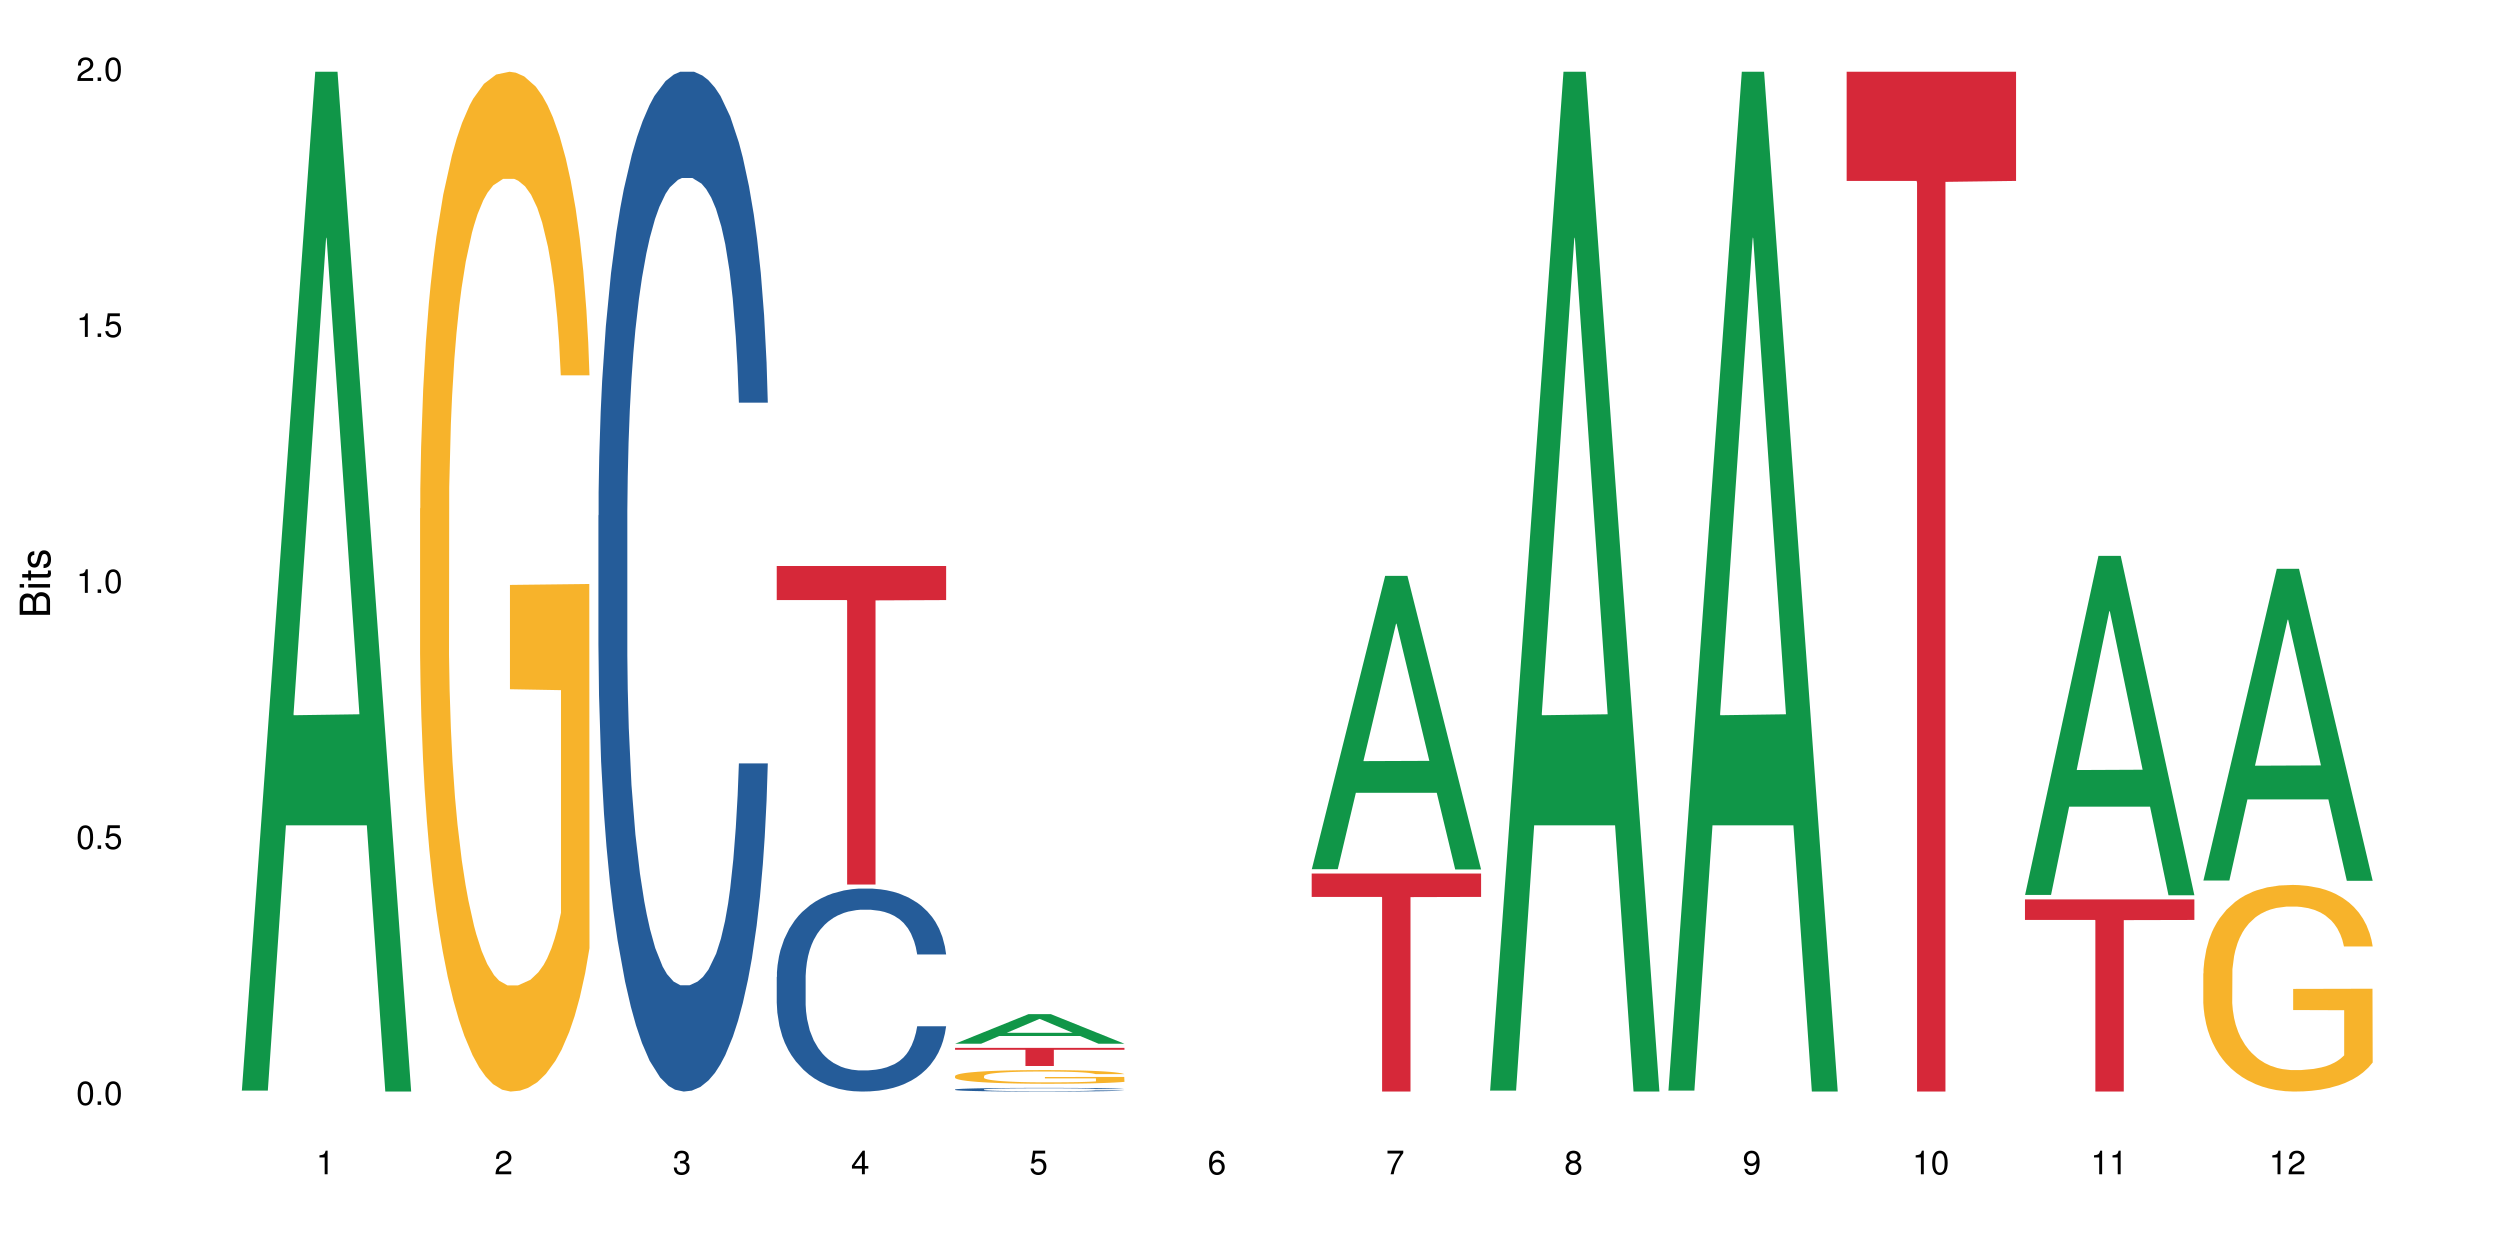 <?xml version="1.0" encoding="UTF-8"?>
<svg xmlns="http://www.w3.org/2000/svg" xmlns:xlink="http://www.w3.org/1999/xlink" width="720pt" height="360pt" viewBox="0 0 720 360" version="1.1">
<defs>
<g>
<symbol overflow="visible" id="glyph0-0">
<path style="stroke:none;" d=""/>
</symbol>
<symbol overflow="visible" id="glyph0-1">
<path style="stroke:none;" d="M 2.641 -6.797 C 2 -6.797 1.422 -6.531 1.078 -6.047 C 0.641 -5.453 0.406 -4.547 0.406 -3.297 C 0.406 -1 1.188 0.219 2.641 0.219 C 4.078 0.219 4.859 -1 4.859 -3.234 C 4.859 -4.562 4.656 -5.438 4.203 -6.047 C 3.844 -6.531 3.281 -6.797 2.641 -6.797 Z M 2.641 -6.047 C 3.547 -6.047 4 -5.125 4 -3.312 C 4 -1.375 3.562 -0.484 2.625 -0.484 C 1.734 -0.484 1.281 -1.422 1.281 -3.281 C 1.281 -5.141 1.734 -6.047 2.641 -6.047 Z M 2.641 -6.047 "/>
</symbol>
<symbol overflow="visible" id="glyph0-2">
<path style="stroke:none;" d="M 1.828 -1 L 0.828 -1 L 0.828 0 L 1.828 0 Z M 1.828 -1 "/>
</symbol>
<symbol overflow="visible" id="glyph0-3">
<path style="stroke:none;" d="M 4.562 -6.797 L 1.062 -6.797 L 0.547 -3.094 L 1.328 -3.094 C 1.719 -3.562 2.047 -3.734 2.578 -3.734 C 3.484 -3.734 4.062 -3.109 4.062 -2.094 C 4.062 -1.125 3.484 -0.531 2.578 -0.531 C 1.828 -0.531 1.375 -0.906 1.188 -1.672 L 0.328 -1.672 C 0.453 -1.109 0.547 -0.844 0.75 -0.594 C 1.125 -0.078 1.828 0.219 2.594 0.219 C 3.969 0.219 4.922 -0.781 4.922 -2.219 C 4.922 -3.562 4.031 -4.484 2.719 -4.484 C 2.25 -4.484 1.859 -4.359 1.469 -4.062 L 1.734 -5.969 L 4.562 -5.969 Z M 4.562 -6.797 "/>
</symbol>
<symbol overflow="visible" id="glyph0-4">
<path style="stroke:none;" d="M 2.484 -4.844 L 2.484 0 L 3.328 0 L 3.328 -6.797 L 2.766 -6.797 C 2.469 -5.75 2.281 -5.609 0.984 -5.453 L 0.984 -4.844 Z M 2.484 -4.844 "/>
</symbol>
<symbol overflow="visible" id="glyph0-5">
<path style="stroke:none;" d="M 4.859 -0.828 L 1.281 -0.828 C 1.359 -1.391 1.672 -1.75 2.5 -2.234 L 3.469 -2.75 C 4.406 -3.266 4.906 -3.969 4.906 -4.812 C 4.906 -5.375 4.672 -5.906 4.266 -6.266 C 3.859 -6.625 3.375 -6.797 2.719 -6.797 C 1.859 -6.797 1.219 -6.5 0.844 -5.922 C 0.609 -5.562 0.5 -5.125 0.484 -4.438 L 1.328 -4.438 C 1.359 -4.906 1.406 -5.188 1.531 -5.406 C 1.75 -5.812 2.188 -6.062 2.703 -6.062 C 3.469 -6.062 4.031 -5.516 4.031 -4.781 C 4.031 -4.25 3.719 -3.797 3.125 -3.438 L 2.234 -2.938 C 0.812 -2.141 0.406 -1.5 0.328 0 L 4.859 0 Z M 4.859 -0.828 "/>
</symbol>
<symbol overflow="visible" id="glyph0-6">
<path style="stroke:none;" d="M 2.125 -3.125 L 2.578 -3.125 C 3.516 -3.125 3.984 -2.703 3.984 -1.891 C 3.984 -1.031 3.469 -0.531 2.578 -0.531 C 1.656 -0.531 1.203 -0.984 1.156 -1.969 L 0.312 -1.969 C 0.344 -1.422 0.438 -1.078 0.609 -0.766 C 0.953 -0.109 1.625 0.219 2.547 0.219 C 3.953 0.219 4.859 -0.609 4.859 -1.906 C 4.859 -2.766 4.516 -3.25 3.703 -3.516 C 4.344 -3.766 4.656 -4.25 4.656 -4.938 C 4.656 -6.109 3.875 -6.797 2.578 -6.797 C 1.203 -6.797 0.484 -6.047 0.453 -4.609 L 1.297 -4.609 C 1.312 -5.016 1.344 -5.25 1.453 -5.453 C 1.641 -5.828 2.062 -6.062 2.594 -6.062 C 3.344 -6.062 3.797 -5.625 3.797 -4.906 C 3.797 -4.422 3.609 -4.141 3.25 -3.984 C 3.016 -3.891 2.719 -3.844 2.125 -3.844 Z M 2.125 -3.125 "/>
</symbol>
<symbol overflow="visible" id="glyph0-7">
<path style="stroke:none;" d="M 3.141 -1.625 L 3.141 0 L 3.984 0 L 3.984 -1.625 L 4.984 -1.625 L 4.984 -2.391 L 3.984 -2.391 L 3.984 -6.797 L 3.359 -6.797 L 0.266 -2.516 L 0.266 -1.625 Z M 3.141 -2.391 L 1 -2.391 L 3.141 -5.359 Z M 3.141 -2.391 "/>
</symbol>
<symbol overflow="visible" id="glyph0-8">
<path style="stroke:none;" d="M 4.781 -5.031 C 4.609 -6.141 3.891 -6.797 2.844 -6.797 C 2.094 -6.797 1.422 -6.438 1.031 -5.828 C 0.609 -5.172 0.406 -4.344 0.406 -3.094 C 0.406 -1.953 0.578 -1.234 0.984 -0.625 C 1.359 -0.078 1.953 0.219 2.703 0.219 C 3.984 0.219 4.922 -0.734 4.922 -2.078 C 4.922 -3.344 4.062 -4.234 2.844 -4.234 C 2.172 -4.234 1.641 -3.969 1.281 -3.469 C 1.281 -5.125 1.828 -6.047 2.797 -6.047 C 3.391 -6.047 3.797 -5.672 3.938 -5.031 Z M 2.734 -3.484 C 3.547 -3.484 4.062 -2.922 4.062 -2 C 4.062 -1.156 3.484 -0.531 2.703 -0.531 C 1.922 -0.531 1.328 -1.188 1.328 -2.047 C 1.328 -2.891 1.906 -3.484 2.734 -3.484 Z M 2.734 -3.484 "/>
</symbol>
<symbol overflow="visible" id="glyph0-9">
<path style="stroke:none;" d="M 4.984 -6.797 L 0.438 -6.797 L 0.438 -5.969 L 4.109 -5.969 C 2.5 -3.656 1.828 -2.234 1.328 0 L 2.219 0 C 2.594 -2.172 3.453 -4.047 4.984 -6.094 Z M 4.984 -6.797 "/>
</symbol>
<symbol overflow="visible" id="glyph0-10">
<path style="stroke:none;" d="M 3.75 -3.578 C 4.453 -4 4.688 -4.344 4.688 -4.984 C 4.688 -6.047 3.844 -6.797 2.641 -6.797 C 1.438 -6.797 0.594 -6.047 0.594 -4.984 C 0.594 -4.359 0.828 -4.016 1.516 -3.578 C 0.734 -3.203 0.359 -2.641 0.359 -1.891 C 0.359 -0.641 1.297 0.219 2.641 0.219 C 3.984 0.219 4.922 -0.641 4.922 -1.875 C 4.922 -2.641 4.531 -3.203 3.75 -3.578 Z M 2.641 -6.047 C 3.359 -6.047 3.812 -5.625 3.812 -4.969 C 3.812 -4.344 3.344 -3.922 2.641 -3.922 C 1.922 -3.922 1.453 -4.344 1.453 -4.984 C 1.453 -5.625 1.922 -6.047 2.641 -6.047 Z M 2.641 -3.203 C 3.484 -3.203 4.062 -2.672 4.062 -1.875 C 4.062 -1.062 3.484 -0.531 2.625 -0.531 C 1.797 -0.531 1.219 -1.078 1.219 -1.875 C 1.219 -2.672 1.797 -3.203 2.641 -3.203 Z M 2.641 -3.203 "/>
</symbol>
<symbol overflow="visible" id="glyph0-11">
<path style="stroke:none;" d="M 0.516 -1.547 C 0.672 -0.438 1.406 0.219 2.438 0.219 C 3.188 0.219 3.859 -0.141 4.266 -0.75 C 4.688 -1.406 4.891 -2.25 4.891 -3.484 C 4.891 -4.625 4.703 -5.359 4.312 -5.953 C 3.938 -6.5 3.344 -6.797 2.594 -6.797 C 1.297 -6.797 0.359 -5.844 0.359 -4.516 C 0.359 -3.25 1.234 -2.344 2.453 -2.344 C 3.094 -2.344 3.562 -2.578 4.016 -3.109 C 4 -1.453 3.469 -0.531 2.5 -0.531 C 1.906 -0.531 1.484 -0.906 1.359 -1.547 Z M 2.578 -6.062 C 3.375 -6.062 3.969 -5.406 3.969 -4.531 C 3.969 -3.688 3.375 -3.094 2.547 -3.094 C 1.734 -3.094 1.234 -3.672 1.234 -4.578 C 1.234 -5.438 1.797 -6.062 2.578 -6.062 Z M 2.578 -6.062 "/>
</symbol>
<symbol overflow="visible" id="glyph1-0">
<path style="stroke:none;" d=""/>
</symbol>
<symbol overflow="visible" id="glyph1-1">
<path style="stroke:none;" d="M 0 -0.953 L 0 -4.891 C 0 -5.719 -0.234 -6.344 -0.734 -6.797 C -1.188 -7.234 -1.812 -7.469 -2.5 -7.469 C -3.547 -7.469 -4.188 -7 -4.625 -5.875 C -4.984 -6.672 -5.641 -7.094 -6.531 -7.094 C -7.156 -7.094 -7.734 -6.859 -8.141 -6.391 C -8.562 -5.938 -8.75 -5.344 -8.75 -4.5 L -8.75 -0.953 Z M -4.984 -2.062 L -7.766 -2.062 L -7.766 -4.219 C -7.766 -4.844 -7.688 -5.203 -7.453 -5.5 C -7.219 -5.812 -6.859 -5.969 -6.375 -5.969 C -5.906 -5.969 -5.531 -5.812 -5.297 -5.5 C -5.062 -5.203 -4.984 -4.844 -4.984 -4.219 Z M -0.984 -2.062 L -4 -2.062 L -4 -4.781 C -4 -5.328 -3.859 -5.688 -3.578 -5.953 C -3.297 -6.219 -2.922 -6.359 -2.484 -6.359 C -2.062 -6.359 -1.688 -6.219 -1.406 -5.953 C -1.109 -5.688 -0.984 -5.328 -0.984 -4.781 Z M -0.984 -2.062 "/>
</symbol>
<symbol overflow="visible" id="glyph1-2">
<path style="stroke:none;" d="M -6.281 -1.797 L -6.281 -0.797 L 0 -0.797 L 0 -1.797 Z M -8.75 -1.797 L -8.75 -0.797 L -7.484 -0.797 L -7.484 -1.797 Z M -8.75 -1.797 "/>
</symbol>
<symbol overflow="visible" id="glyph1-3">
<path style="stroke:none;" d="M -6.281 -3.047 L -6.281 -2.016 L -8.016 -2.016 L -8.016 -1.016 L -6.281 -1.016 L -6.281 -0.172 L -5.469 -0.172 L -5.469 -1.016 L -0.719 -1.016 C -0.078 -1.016 0.281 -1.453 0.281 -2.234 C 0.281 -2.469 0.25 -2.719 0.188 -3.047 L -0.641 -3.047 C -0.609 -2.922 -0.594 -2.766 -0.594 -2.562 C -0.594 -2.141 -0.719 -2.016 -1.156 -2.016 L -5.469 -2.016 L -5.469 -3.047 Z M -6.281 -3.047 "/>
</symbol>
<symbol overflow="visible" id="glyph1-4">
<path style="stroke:none;" d="M -4.531 -5.25 C -5.766 -5.25 -6.469 -4.422 -6.469 -2.969 C -6.469 -1.516 -5.719 -0.562 -4.547 -0.562 C -3.562 -0.562 -3.094 -1.062 -2.734 -2.562 L -2.516 -3.484 C -2.344 -4.188 -2.094 -4.469 -1.625 -4.469 C -1.047 -4.469 -0.641 -3.875 -0.641 -3 C -0.641 -2.453 -0.797 -2 -1.062 -1.75 C -1.25 -1.594 -1.422 -1.531 -1.875 -1.469 L -1.875 -0.406 C -0.422 -0.453 0.281 -1.266 0.281 -2.922 C 0.281 -4.5 -0.5 -5.516 -1.719 -5.516 C -2.656 -5.516 -3.172 -4.984 -3.469 -3.734 L -3.703 -2.766 C -3.891 -1.953 -4.156 -1.609 -4.594 -1.609 C -5.172 -1.609 -5.547 -2.125 -5.547 -2.938 C -5.547 -3.75 -5.203 -4.172 -4.531 -4.203 Z M -4.531 -5.25 "/>
</symbol>
</g>
</defs>
<g id="surface44909">
<rect x="0" y="0" width="720" height="360" style="fill:rgb(100%,100%,100%);fill-opacity:1;stroke:none;"/>
<path style=" stroke:none;fill-rule:nonzero;fill:rgb(6.275%,58.824%,28.235%);fill-opacity:1;" d="M 69.629 314.094 L 69.68 313.82 L 90.793 20.664 L 97.203 20.664 L 118.418 314.371 L 110.965 314.371 L 105.648 237.703 L 82.348 237.703 L 77.137 314.094 L 69.629 314.094 L 84.59 205.988 L 103.512 205.711 L 94.074 68.648 L 93.973 68.375 L 93.867 69.199 L 84.535 205.711 L 84.59 205.988 Z M 69.629 314.094 "/>
<path style=" stroke:none;fill-rule:nonzero;fill:rgb(96.863%,70.196%,16.863%);fill-opacity:1;" d="M 120.984 146.461 L 121.047 146.191 L 121.047 140.828 L 121.281 128.758 L 121.879 112.129 L 122.652 98.449 L 123.484 87.719 L 124.02 82.086 L 124.914 74.039 L 125.688 68.141 L 127.648 56.07 L 130.148 44.805 L 131.516 39.977 L 133.062 35.414 L 135.266 30.32 L 136.277 28.441 L 139.371 24.148 L 142.883 21.469 L 146.75 20.664 L 148.535 20.93 L 150.973 22.004 L 154.305 24.953 L 156.207 27.637 L 157.695 30.32 L 159.242 33.805 L 161.148 39.172 L 162.934 45.609 L 164.359 52.047 L 165.789 60.094 L 166.977 68.676 L 167.988 78.062 L 168.883 89.328 L 169.418 98.715 L 169.773 108.105 L 161.504 108.105 L 161.027 98.715 L 160.492 91.477 L 159.602 82.625 L 158.707 76.188 L 157.816 71.09 L 156.148 64.117 L 154.723 59.824 L 152.938 56.07 L 151.211 53.656 L 149.246 52.047 L 148.059 51.508 L 144.902 51.508 L 142.047 53.387 L 140.383 55.531 L 139.191 57.68 L 137.527 61.703 L 136.516 64.922 L 135.918 67.066 L 134.133 75.383 L 132.945 82.891 L 132.289 87.988 L 131.457 96.035 L 130.863 103.277 L 130.207 114.004 L 129.852 122.051 L 129.375 140.293 L 129.316 188.574 L 129.492 198.766 L 129.852 209.762 L 130.328 219.418 L 131.039 229.609 L 131.754 237.391 L 133.004 247.852 L 134.074 254.824 L 134.906 259.383 L 136.516 266.625 L 137.168 269.039 L 138.715 273.867 L 140.324 277.625 L 142.285 280.844 L 143.773 282.453 L 146.152 283.793 L 149.188 283.793 L 152.758 282.184 L 155.02 280.039 L 156.566 277.891 L 157.578 276.016 L 158.828 273.062 L 159.719 270.383 L 160.551 267.43 L 161.562 262.871 L 161.562 198.766 L 146.867 198.496 L 146.867 168.457 L 169.715 168.188 L 169.773 273.062 L 168.523 280.305 L 166.977 287.281 L 165.492 292.645 L 163.941 297.203 L 161.742 302.301 L 159.957 305.52 L 157.219 309.273 L 154.723 311.688 L 152.102 313.297 L 149.781 314.102 L 147.047 314.371 L 144.605 313.836 L 141.988 312.227 L 139.906 310.078 L 138.004 307.398 L 136.098 303.91 L 133.719 298.277 L 132.172 293.719 L 130.566 288.086 L 128.957 281.379 L 127.531 274.137 L 126.578 268.504 L 125.625 262.066 L 124.613 254.02 L 123.664 244.898 L 122.949 236.586 L 122.293 227.195 L 121.82 218.344 L 121.344 206.277 L 121.105 196.621 L 120.984 188.305 Z M 120.984 146.461 "/>
<path style=" stroke:none;fill-rule:nonzero;fill:rgb(14.51%,36.078%,60%);fill-opacity:1;" d="M 172.344 148.457 L 172.402 148.188 L 172.402 141.742 L 172.578 131.543 L 172.996 118.656 L 173.414 109.797 L 174.484 93.957 L 175.973 78.652 L 177.52 66.84 L 178.648 59.859 L 179.66 54.492 L 181.98 44.559 L 183.469 39.457 L 185.074 34.891 L 187.039 30.328 L 188.465 27.645 L 191.68 23.348 L 194.059 21.469 L 195.902 20.664 L 199.891 20.664 L 202.27 21.738 L 203.996 23.078 L 205.898 25.227 L 207.504 27.645 L 210.301 33.551 L 212.801 41.066 L 213.93 45.363 L 215.715 53.684 L 217.086 61.738 L 218.035 68.719 L 219.109 78.652 L 220.059 90.734 L 220.773 104.426 L 221.129 115.969 L 212.801 115.969 L 212.383 105.23 L 211.906 96.91 L 211.016 85.902 L 210.125 78.117 L 208.875 70.332 L 207.742 65.23 L 206.195 60.129 L 204.828 56.906 L 203.398 54.492 L 202.031 52.879 L 199.414 51.27 L 196.379 51.27 L 195.25 51.805 L 192.93 53.953 L 191.68 55.832 L 189.895 59.59 L 188.645 63.082 L 187.156 68.449 L 186.145 73.016 L 184.895 79.996 L 184.004 86.172 L 182.992 95.031 L 182.398 101.742 L 181.863 109.258 L 181.387 118.117 L 181.027 127.516 L 180.789 137.449 L 180.672 147.113 L 180.672 188.727 L 180.789 198.391 L 181.09 209.668 L 181.863 226.043 L 182.992 240.273 L 184.301 251.547 L 185.551 259.602 L 186.266 263.359 L 187.215 267.656 L 188.703 273.027 L 190.848 278.395 L 192.094 280.543 L 194 282.691 L 195.961 283.766 L 198.582 283.766 L 200.902 282.691 L 202.449 281.348 L 204.055 279.199 L 206.258 274.637 L 207.625 270.34 L 208.812 265.242 L 209.707 260.141 L 210.301 255.844 L 211.195 247.52 L 211.906 238.395 L 212.445 228.996 L 212.801 219.867 L 221.129 219.867 L 220.773 230.609 L 220.238 241.078 L 219.703 248.863 L 218.871 258.262 L 217.918 266.582 L 216.551 275.98 L 215.418 282.152 L 213.93 288.867 L 212.562 293.969 L 211.074 298.531 L 208.875 303.898 L 207.445 306.586 L 205.898 309 L 204.055 311.148 L 201.734 313.027 L 199.234 314.102 L 196.914 314.371 L 194.414 313.832 L 192.57 312.762 L 190.133 310.344 L 187.098 305.512 L 184.895 300.41 L 183.172 295.309 L 181.684 289.941 L 180.016 282.691 L 177.875 270.879 L 176.566 261.75 L 175.672 254.234 L 174.664 243.762 L 173.949 234.367 L 173.117 219.332 L 172.52 200.27 L 172.344 185.504 Z M 172.344 148.457 "/>
<path style=" stroke:none;fill-rule:nonzero;fill:rgb(14.51%,36.078%,60%);fill-opacity:1;" d="M 223.699 281.352 L 223.758 281.297 L 223.758 280.016 L 223.938 277.984 L 224.352 275.422 L 224.77 273.656 L 225.84 270.504 L 227.328 267.457 L 228.875 265.109 L 230.004 263.719 L 231.016 262.648 L 233.336 260.672 L 234.824 259.656 L 236.43 258.75 L 238.395 257.84 L 239.82 257.309 L 243.035 256.453 L 245.414 256.078 L 247.258 255.918 L 251.246 255.918 L 253.625 256.133 L 255.352 256.398 L 257.254 256.828 L 258.863 257.309 L 261.656 258.484 L 264.156 259.98 L 265.289 260.832 L 267.074 262.488 L 268.441 264.094 L 269.395 265.48 L 270.465 267.457 L 271.414 269.863 L 272.129 272.59 L 272.488 274.887 L 264.156 274.887 L 263.742 272.75 L 263.266 271.094 L 262.371 268.902 L 261.48 267.352 L 260.23 265.801 L 259.102 264.789 L 257.551 263.773 L 256.184 263.133 L 254.758 262.648 L 253.387 262.328 L 250.77 262.008 L 247.734 262.008 L 246.605 262.117 L 244.285 262.543 L 243.035 262.918 L 241.25 263.664 L 240 264.359 L 238.512 265.43 L 237.5 266.336 L 236.254 267.727 L 235.359 268.953 L 234.348 270.719 L 233.754 272.055 L 233.219 273.551 L 232.742 275.312 L 232.387 277.184 L 232.148 279.16 L 232.027 281.082 L 232.027 289.367 L 232.148 291.289 L 232.445 293.531 L 233.219 296.793 L 234.348 299.625 L 235.656 301.867 L 236.906 303.473 L 237.621 304.219 L 238.574 305.074 L 240.059 306.141 L 242.203 307.211 L 243.453 307.637 L 245.355 308.066 L 247.32 308.281 L 249.938 308.281 L 252.258 308.066 L 253.805 307.797 L 255.41 307.371 L 257.613 306.465 L 258.98 305.609 L 260.172 304.594 L 261.062 303.578 L 261.656 302.723 L 262.551 301.066 L 263.266 299.25 L 263.801 297.379 L 264.156 295.562 L 272.488 295.562 L 272.129 297.699 L 271.594 299.785 L 271.059 301.332 L 270.227 303.203 L 269.273 304.859 L 267.906 306.73 L 266.773 307.961 L 265.289 309.293 L 263.918 310.309 L 262.43 311.219 L 260.23 312.285 L 258.801 312.82 L 257.254 313.301 L 255.41 313.73 L 253.09 314.102 L 250.59 314.316 L 248.27 314.371 L 245.773 314.266 L 243.926 314.051 L 241.488 313.57 L 238.453 312.609 L 236.254 311.594 L 234.527 310.578 L 233.039 309.508 L 231.375 308.066 L 229.23 305.715 L 227.922 303.898 L 227.031 302.402 L 226.02 300.32 L 225.305 298.449 L 224.473 295.457 L 223.875 291.664 L 223.699 288.723 Z M 223.699 281.352 "/>
<path style=" stroke:none;fill-rule:nonzero;fill:rgb(83.922%,15.686%,22.353%);fill-opacity:1;" d="M 223.699 163.004 L 272.488 163.004 L 272.488 172.82 L 252.152 172.91 L 252.152 254.738 L 243.973 254.738 L 243.973 172.996 L 243.855 172.82 L 223.699 172.82 Z M 223.699 163.004 "/>
<path style=" stroke:none;fill-rule:nonzero;fill:rgb(6.275%,58.824%,28.235%);fill-opacity:1;" d="M 275.055 300.594 L 275.105 300.586 L 296.219 292.066 L 302.629 292.066 L 323.844 300.602 L 316.391 300.602 L 311.074 298.371 L 287.773 298.371 L 282.559 300.594 L 275.055 300.594 L 290.016 297.449 L 308.934 297.441 L 299.5 293.461 L 299.398 293.453 L 299.293 293.477 L 289.961 297.441 L 290.016 297.449 Z M 275.055 300.594 "/>
<path style=" stroke:none;fill-rule:nonzero;fill:rgb(14.51%,36.078%,60%);fill-opacity:1;" d="M 275.055 313.77 L 275.113 313.77 L 275.113 313.746 L 275.293 313.711 L 275.711 313.664 L 276.125 313.633 L 277.195 313.574 L 278.684 313.52 L 280.23 313.477 L 281.359 313.449 L 282.371 313.43 L 284.691 313.395 L 286.18 313.375 L 287.789 313.359 L 289.75 313.344 L 291.18 313.332 L 294.391 313.316 L 296.77 313.312 L 298.617 313.309 L 302.602 313.309 L 304.98 313.312 L 306.707 313.316 L 308.613 313.324 L 310.219 313.332 L 313.016 313.355 L 315.512 313.383 L 316.645 313.398 L 318.43 313.43 L 319.797 313.457 L 320.75 313.48 L 321.82 313.52 L 322.773 313.562 L 323.484 313.613 L 323.844 313.652 L 315.512 313.652 L 315.098 313.613 L 314.621 313.586 L 313.727 313.543 L 312.836 313.516 L 311.586 313.488 L 310.457 313.469 L 308.91 313.453 L 307.539 313.441 L 306.113 313.43 L 304.742 313.426 L 302.125 313.418 L 299.09 313.418 L 297.961 313.422 L 295.641 313.43 L 294.391 313.438 L 292.605 313.449 L 291.355 313.461 L 289.871 313.48 L 288.859 313.496 L 287.609 313.523 L 286.715 313.547 L 285.703 313.578 L 285.109 313.602 L 284.574 313.629 L 284.098 313.66 L 283.742 313.695 L 283.504 313.73 L 283.383 313.766 L 283.383 313.918 L 283.504 313.953 L 283.801 313.992 L 284.574 314.051 L 285.703 314.102 L 287.012 314.145 L 288.262 314.172 L 288.977 314.188 L 289.93 314.203 L 291.418 314.223 L 293.559 314.242 L 294.809 314.25 L 296.711 314.258 L 298.676 314.262 L 301.293 314.262 L 303.613 314.258 L 305.16 314.25 L 306.766 314.242 L 308.969 314.227 L 310.336 314.211 L 311.527 314.191 L 312.418 314.176 L 313.016 314.16 L 313.906 314.129 L 314.621 314.098 L 315.156 314.062 L 315.512 314.027 L 323.844 314.027 L 323.484 314.066 L 322.949 314.105 L 322.414 314.133 L 321.582 314.168 L 320.629 314.199 L 319.262 314.23 L 318.133 314.254 L 316.645 314.277 L 315.273 314.297 L 313.789 314.312 L 311.586 314.332 L 310.16 314.344 L 308.613 314.352 L 306.766 314.359 L 304.445 314.367 L 301.949 314.371 L 299.629 314.371 L 297.129 314.367 L 295.285 314.363 L 292.844 314.355 L 289.809 314.34 L 287.609 314.32 L 285.883 314.301 L 284.395 314.281 L 282.73 314.258 L 280.586 314.215 L 279.277 314.18 L 278.387 314.152 L 277.375 314.117 L 276.66 314.082 L 275.828 314.027 L 275.234 313.957 L 275.055 313.906 Z M 275.055 313.77 "/>
<path style=" stroke:none;fill-rule:nonzero;fill:rgb(96.863%,70.196%,16.863%);fill-opacity:1;" d="M 275.055 309.875 L 275.113 309.871 L 275.113 309.797 L 275.352 309.637 L 275.945 309.414 L 276.719 309.23 L 277.555 309.086 L 278.09 309.008 L 278.98 308.902 L 279.754 308.824 L 281.719 308.66 L 284.219 308.508 L 285.586 308.445 L 287.133 308.383 L 289.336 308.312 L 290.344 308.289 L 293.438 308.23 L 296.949 308.195 L 300.816 308.184 L 302.602 308.188 L 305.043 308.203 L 308.375 308.242 L 310.277 308.277 L 311.766 308.312 L 313.312 308.359 L 315.215 308.434 L 317 308.52 L 318.43 308.605 L 319.855 308.715 L 321.047 308.828 L 322.059 308.957 L 322.949 309.105 L 323.484 309.234 L 323.844 309.359 L 315.574 309.359 L 315.098 309.234 L 314.562 309.137 L 313.668 309.016 L 312.777 308.93 L 311.883 308.863 L 310.219 308.77 L 308.789 308.711 L 307.004 308.66 L 305.281 308.629 L 303.316 308.605 L 302.125 308.598 L 298.973 308.598 L 296.117 308.625 L 294.449 308.652 L 293.262 308.684 L 291.594 308.734 L 290.582 308.777 L 289.988 308.809 L 288.203 308.918 L 287.012 309.02 L 286.359 309.09 L 285.527 309.195 L 284.93 309.293 L 284.277 309.438 L 283.918 309.547 L 283.445 309.793 L 283.383 310.441 L 283.562 310.578 L 283.918 310.723 L 284.395 310.855 L 285.109 310.992 L 285.824 311.094 L 287.074 311.234 L 288.145 311.328 L 288.977 311.391 L 290.582 311.488 L 291.238 311.52 L 292.785 311.586 L 294.391 311.637 L 296.355 311.68 L 297.844 311.699 L 300.223 311.719 L 303.258 311.719 L 306.828 311.695 L 309.086 311.668 L 310.633 311.641 L 311.645 311.613 L 312.895 311.574 L 313.789 311.539 L 314.621 311.5 L 315.633 311.438 L 315.633 310.578 L 300.938 310.574 L 300.938 310.168 L 323.785 310.164 L 323.844 311.574 L 322.594 311.672 L 321.047 311.766 L 319.559 311.836 L 318.012 311.898 L 315.812 311.969 L 314.027 312.012 L 311.289 312.062 L 308.789 312.094 L 306.172 312.113 L 303.852 312.125 L 301.113 312.129 L 298.676 312.121 L 296.059 312.102 L 293.977 312.07 L 292.07 312.035 L 290.168 311.988 L 287.789 311.914 L 286.238 311.852 L 284.633 311.777 L 283.027 311.688 L 281.598 311.59 L 280.648 311.512 L 279.695 311.426 L 278.684 311.32 L 277.73 311.195 L 277.02 311.086 L 276.363 310.957 L 275.887 310.84 L 275.41 310.676 L 275.172 310.547 L 275.055 310.438 Z M 275.055 309.875 "/>
<path style=" stroke:none;fill-rule:nonzero;fill:rgb(83.922%,15.686%,22.353%);fill-opacity:1;" d="M 275.055 301.781 L 323.844 301.781 L 323.844 302.34 L 303.508 302.344 L 303.508 307.004 L 295.328 307.004 L 295.328 302.348 L 295.211 302.34 L 275.055 302.34 Z M 275.055 301.781 "/>
<path style=" stroke:none;fill-rule:nonzero;fill:rgb(6.275%,58.824%,28.235%);fill-opacity:1;" d="M 377.766 250.328 L 377.82 250.25 L 398.93 165.848 L 405.34 165.848 L 426.555 250.406 L 419.102 250.406 L 413.785 228.336 L 390.484 228.336 L 385.273 250.328 L 377.766 250.328 L 392.727 219.203 L 411.648 219.125 L 402.215 179.664 L 402.109 179.586 L 402.004 179.824 L 392.676 219.125 L 392.727 219.203 Z M 377.766 250.328 "/>
<path style=" stroke:none;fill-rule:nonzero;fill:rgb(83.922%,15.686%,22.353%);fill-opacity:1;" d="M 377.766 251.586 L 426.555 251.586 L 426.555 258.309 L 406.223 258.367 L 406.223 314.371 L 398.043 314.371 L 398.043 258.426 L 397.922 258.309 L 377.766 258.309 Z M 377.766 251.586 "/>
<path style=" stroke:none;fill-rule:nonzero;fill:rgb(6.275%,58.824%,28.235%);fill-opacity:1;" d="M 429.125 314.094 L 429.176 313.82 L 450.285 20.664 L 456.695 20.664 L 477.91 314.371 L 470.457 314.371 L 465.141 237.703 L 441.84 237.703 L 436.629 314.094 L 429.125 314.094 L 444.082 205.988 L 463.004 205.711 L 453.57 68.648 L 453.465 68.375 L 453.359 69.199 L 444.031 205.711 L 444.082 205.988 Z M 429.125 314.094 "/>
<path style=" stroke:none;fill-rule:nonzero;fill:rgb(6.275%,58.824%,28.235%);fill-opacity:1;" d="M 480.48 314.094 L 480.531 313.82 L 501.641 20.664 L 508.055 20.664 L 529.27 314.371 L 521.812 314.371 L 516.496 237.703 L 493.199 237.703 L 487.984 314.094 L 480.48 314.094 L 495.438 205.988 L 514.359 205.711 L 504.926 68.648 L 504.82 68.375 L 504.719 69.199 L 495.387 205.711 L 495.438 205.988 Z M 480.48 314.094 "/>
<path style=" stroke:none;fill-rule:nonzero;fill:rgb(83.922%,15.686%,22.353%);fill-opacity:1;" d="M 531.836 20.664 L 580.625 20.664 L 580.625 52.102 L 560.289 52.379 L 560.289 314.371 L 552.109 314.371 L 552.109 52.652 L 551.992 52.102 L 531.836 52.102 Z M 531.836 20.664 "/>
<path style=" stroke:none;fill-rule:nonzero;fill:rgb(6.275%,58.824%,28.235%);fill-opacity:1;" d="M 583.191 257.75 L 583.246 257.656 L 604.355 160.094 L 610.766 160.094 L 631.98 257.84 L 624.527 257.84 L 619.211 232.328 L 595.91 232.328 L 590.699 257.75 L 583.191 257.75 L 598.152 221.77 L 617.074 221.68 L 607.637 176.062 L 607.535 175.973 L 607.43 176.246 L 598.102 221.68 L 598.152 221.77 Z M 583.191 257.75 "/>
<path style=" stroke:none;fill-rule:nonzero;fill:rgb(83.922%,15.686%,22.353%);fill-opacity:1;" d="M 583.191 259.02 L 631.98 259.02 L 631.98 264.945 L 611.648 264.996 L 611.648 314.371 L 603.465 314.371 L 603.465 265.051 L 603.348 264.945 L 583.191 264.945 Z M 583.191 259.02 "/>
<path style=" stroke:none;fill-rule:nonzero;fill:rgb(6.275%,58.824%,28.235%);fill-opacity:1;" d="M 634.547 253.594 L 634.602 253.512 L 655.711 163.824 L 662.121 163.824 L 683.336 253.68 L 675.883 253.68 L 670.566 230.223 L 647.266 230.223 L 642.055 253.594 L 634.547 253.594 L 649.508 220.523 L 668.43 220.438 L 658.996 178.504 L 658.891 178.418 L 658.785 178.672 L 649.457 220.438 L 649.508 220.523 Z M 634.547 253.594 "/>
<path style=" stroke:none;fill-rule:nonzero;fill:rgb(96.863%,70.196%,16.863%);fill-opacity:1;" d="M 634.547 280.348 L 634.609 280.293 L 634.609 279.207 L 634.848 276.762 L 635.441 273.391 L 636.215 270.621 L 637.047 268.445 L 637.582 267.305 L 638.477 265.676 L 639.25 264.48 L 641.211 262.035 L 643.711 259.75 L 645.078 258.773 L 646.625 257.848 L 648.828 256.816 L 649.84 256.438 L 652.934 255.566 L 656.445 255.023 L 660.312 254.859 L 662.098 254.914 L 664.535 255.133 L 667.867 255.73 L 669.77 256.273 L 671.258 256.816 L 672.805 257.523 L 674.711 258.609 L 676.496 259.914 L 677.922 261.219 L 679.352 262.848 L 680.539 264.586 L 681.551 266.488 L 682.445 268.773 L 682.98 270.676 L 683.336 272.578 L 675.066 272.578 L 674.59 270.676 L 674.055 269.207 L 673.164 267.414 L 672.27 266.109 L 671.379 265.078 L 669.711 263.664 L 668.285 262.793 L 666.5 262.035 L 664.773 261.543 L 662.809 261.219 L 661.621 261.109 L 658.469 261.109 L 655.609 261.488 L 653.945 261.926 L 652.754 262.359 L 651.09 263.176 L 650.078 263.828 L 649.484 264.262 L 647.699 265.945 L 646.508 267.469 L 645.852 268.5 L 645.02 270.133 L 644.426 271.598 L 643.77 273.773 L 643.414 275.402 L 642.938 279.098 L 642.879 288.883 L 643.059 290.945 L 643.414 293.176 L 643.891 295.133 L 644.605 297.195 L 645.316 298.773 L 646.566 300.891 L 647.637 302.305 L 648.473 303.23 L 650.078 304.695 L 650.73 305.188 L 652.277 306.164 L 653.887 306.926 L 655.848 307.578 L 657.336 307.902 L 659.715 308.176 L 662.75 308.176 L 666.32 307.848 L 668.582 307.414 L 670.129 306.98 L 671.141 306.598 L 672.391 306 L 673.281 305.457 L 674.113 304.859 L 675.125 303.938 L 675.125 290.945 L 660.43 290.891 L 660.43 284.805 L 683.277 284.75 L 683.336 306 L 682.086 307.469 L 680.539 308.883 L 679.055 309.969 L 677.508 310.891 L 675.305 311.926 L 673.52 312.578 L 670.781 313.34 L 668.285 313.828 L 665.668 314.152 L 663.344 314.316 L 660.609 314.371 L 658.168 314.262 L 655.551 313.938 L 653.469 313.5 L 651.566 312.957 L 649.66 312.25 L 647.281 311.109 L 645.734 310.188 L 644.129 309.043 L 642.52 307.688 L 641.094 306.219 L 640.141 305.078 L 639.188 303.773 L 638.18 302.141 L 637.227 300.293 L 636.512 298.609 L 635.859 296.707 L 635.383 294.914 L 634.906 292.469 L 634.668 290.512 L 634.547 288.828 Z M 634.547 280.348 "/>
<g style="fill:rgb(0%,0%,0%);fill-opacity:1;">
  <use xlink:href="#glyph0-1" x="21.957" y="318.198"/>
  <use xlink:href="#glyph0-2" x="27.291" y="318.198"/>
  <use xlink:href="#glyph0-1" x="29.958" y="318.198"/>
</g>
<g style="fill:rgb(0%,0%,0%);fill-opacity:1;">
  <use xlink:href="#glyph0-1" x="21.957" y="244.476"/>
  <use xlink:href="#glyph0-2" x="27.291" y="244.476"/>
  <use xlink:href="#glyph0-3" x="29.958" y="244.476"/>
</g>
<g style="fill:rgb(0%,0%,0%);fill-opacity:1;">
  <use xlink:href="#glyph0-4" x="21.957" y="170.753"/>
  <use xlink:href="#glyph0-2" x="27.291" y="170.753"/>
  <use xlink:href="#glyph0-1" x="29.958" y="170.753"/>
</g>
<g style="fill:rgb(0%,0%,0%);fill-opacity:1;">
  <use xlink:href="#glyph0-4" x="21.957" y="97.034"/>
  <use xlink:href="#glyph0-2" x="27.291" y="97.034"/>
  <use xlink:href="#glyph0-3" x="29.958" y="97.034"/>
</g>
<g style="fill:rgb(0%,0%,0%);fill-opacity:1;">
  <use xlink:href="#glyph0-5" x="21.957" y="23.312"/>
  <use xlink:href="#glyph0-2" x="27.291" y="23.312"/>
  <use xlink:href="#glyph0-1" x="29.958" y="23.312"/>
</g>
<g style="fill:rgb(0%,0%,0%);fill-opacity:1;">
  <use xlink:href="#glyph0-4" x="91.023" y="338.19"/>
</g>
<g style="fill:rgb(0%,0%,0%);fill-opacity:1;">
  <use xlink:href="#glyph0-5" x="142.379" y="338.19"/>
</g>
<g style="fill:rgb(0%,0%,0%);fill-opacity:1;">
  <use xlink:href="#glyph0-6" x="193.734" y="338.19"/>
</g>
<g style="fill:rgb(0%,0%,0%);fill-opacity:1;">
  <use xlink:href="#glyph0-7" x="245.094" y="338.19"/>
</g>
<g style="fill:rgb(0%,0%,0%);fill-opacity:1;">
  <use xlink:href="#glyph0-3" x="296.449" y="338.19"/>
</g>
<g style="fill:rgb(0%,0%,0%);fill-opacity:1;">
  <use xlink:href="#glyph0-8" x="347.805" y="338.19"/>
</g>
<g style="fill:rgb(0%,0%,0%);fill-opacity:1;">
  <use xlink:href="#glyph0-9" x="399.16" y="338.19"/>
</g>
<g style="fill:rgb(0%,0%,0%);fill-opacity:1;">
  <use xlink:href="#glyph0-10" x="450.52" y="338.19"/>
</g>
<g style="fill:rgb(0%,0%,0%);fill-opacity:1;">
  <use xlink:href="#glyph0-11" x="501.875" y="338.19"/>
</g>
<g style="fill:rgb(0%,0%,0%);fill-opacity:1;">
  <use xlink:href="#glyph0-4" x="550.73" y="338.19"/>
  <use xlink:href="#glyph0-1" x="556.064" y="338.19"/>
</g>
<g style="fill:rgb(0%,0%,0%);fill-opacity:1;">
  <use xlink:href="#glyph0-4" x="602.086" y="338.19"/>
  <use xlink:href="#glyph0-4" x="607.42" y="338.19"/>
</g>
<g style="fill:rgb(0%,0%,0%);fill-opacity:1;">
  <use xlink:href="#glyph0-4" x="653.441" y="338.19"/>
  <use xlink:href="#glyph0-5" x="658.775" y="338.19"/>
</g>
<g style="fill:rgb(0%,0%,0%);fill-opacity:1;">
  <use xlink:href="#glyph1-1" x="14.412" y="178.016"/>
  <use xlink:href="#glyph1-2" x="14.412" y="170.012"/>
  <use xlink:href="#glyph1-3" x="14.412" y="167.348"/>
  <use xlink:href="#glyph1-4" x="14.412" y="164.012"/>
</g>
</g>
</svg>
